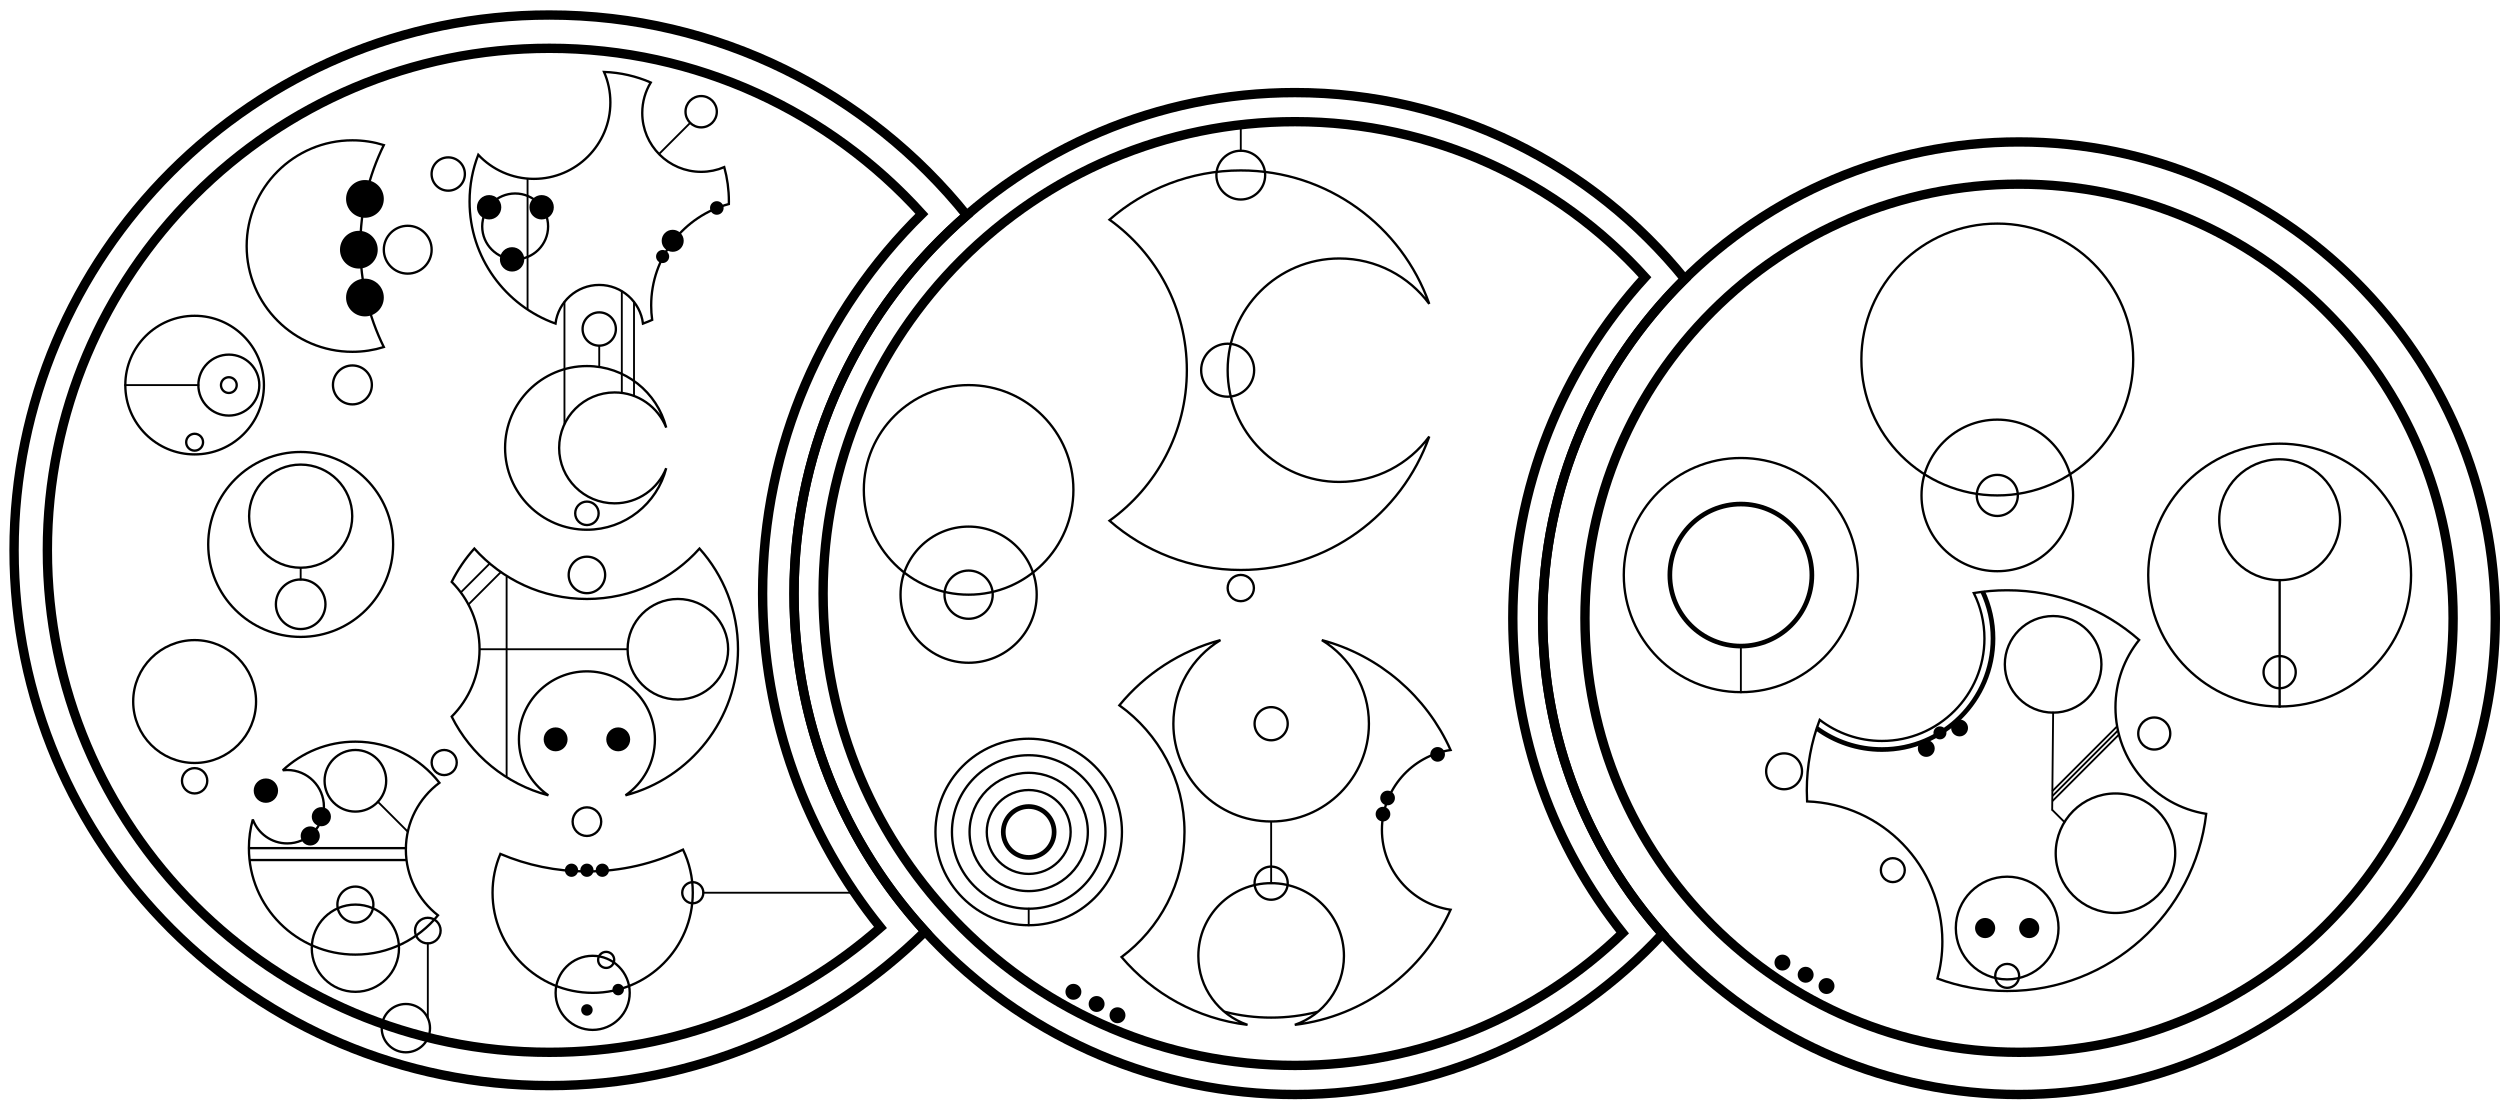 <?xml version="1.0" standalone="no"?><!-- Generator: Gravit.io --><svg xmlns="http://www.w3.org/2000/svg" xmlns:xlink="http://www.w3.org/1999/xlink" style="isolation:isolate" viewBox="0 0 5331.156 2364" width="5331.156" height="2364"><defs><clipPath id="_clipPath_KLQ05IfSZoqS2b2O49AgVqtVLBjQyNuN"><rect width="5331.156" height="2364"/></clipPath></defs><g clip-path="url(#_clipPath_KLQ05IfSZoqS2b2O49AgVqtVLBjQyNuN)"><g id="Group"><g id="Group"><path d=" M 710 820.818 C 710 797.913 728.596 779.318 751.5 779.318 C 774.404 779.318 793 797.913 793 820.818 C 793 843.722 774.404 862.318 751.5 862.318 C 728.596 862.318 710 843.722 710 820.818 Z " fill="none" stroke-width="5" stroke="rgb(0,0,0)" stroke-linejoin="miter" stroke-linecap="square" stroke-miterlimit="3"/><path d=" M 818.469 309.364 C 797.311 302.771 774.817 299.225 751.5 299.225 C 627.043 299.225 526 400.268 526 524.725 C 526 649.181 627.043 750.225 751.5 750.225 C 774.817 750.225 797.311 746.678 818.469 740.085 C 786.427 675.117 768.423 602.007 768.423 524.725 C 768.423 447.442 786.427 374.332 818.469 309.364 Z " fill="none" stroke-width="5" stroke="rgb(0,0,0)" stroke-linejoin="miter" stroke-linecap="square" stroke-miterlimit="3"/><path d=" M 737.969 424.161 C 737.969 401.947 756.005 383.911 778.219 383.911 C 800.434 383.911 818.469 401.947 818.469 424.161 C 818.469 446.376 800.434 464.411 778.219 464.411 C 756.005 464.411 737.969 446.376 737.969 424.161 Z " fill="rgb(0,0,0)"/><path d=" M 725 532.475 C 725 510.26 743.035 492.225 765.25 492.225 C 787.465 492.225 805.5 510.26 805.5 532.475 C 805.5 554.689 787.465 572.725 765.25 572.725 C 743.035 572.725 725 554.689 725 532.475 Z " fill="rgb(0,0,0)"/><path d=" M 737.969 634.475 C 737.969 612.26 756.005 594.225 778.219 594.225 C 800.434 594.225 818.469 612.26 818.469 634.475 C 818.469 656.689 800.434 674.725 778.219 674.725 C 756.005 674.725 737.969 656.689 737.969 634.475 Z " fill="rgb(0,0,0)"/><path d=" M 818.469 532.475 C 818.469 504.327 841.322 481.475 869.469 481.475 C 897.617 481.475 920.469 504.327 920.469 532.475 C 920.469 560.622 897.617 583.475 869.469 583.475 C 841.322 583.475 818.469 560.622 818.469 532.475 Z " fill="none" stroke-width="5" stroke="rgb(0,0,0)" stroke-linejoin="miter" stroke-linecap="square" stroke-miterlimit="3"/></g><g id="Group"><path d=" M 3462.672 1226.336 C 3462.672 1088.543 3574.543 976.672 3712.336 976.672 C 3850.129 976.672 3962 1088.543 3962 1226.336 C 3962 1364.129 3850.129 1476 3712.336 1476 C 3574.543 1476 3462.672 1364.129 3462.672 1226.336 Z " fill="none" stroke-width="5" stroke="rgb(0,0,0)" stroke-linejoin="miter" stroke-linecap="square" stroke-miterlimit="3"/><path d=" M 3560.901 1226.336 C 3560.901 1142.757 3628.757 1074.901 3712.336 1074.901 C 3795.916 1074.901 3863.772 1142.757 3863.772 1226.336 C 3863.772 1309.916 3795.916 1377.772 3712.336 1377.772 C 3628.757 1377.772 3560.901 1309.916 3560.901 1226.336 Z " fill="none" stroke-width="10" stroke="rgb(0,0,0)" stroke-linejoin="miter" stroke-linecap="square" stroke-miterlimit="3"/><line x1="3712.336" y1="1377.772" x2="3712.336" y2="1476" stroke-width="4" stroke="rgb(0,0,0)" stroke-linejoin="miter" stroke-linecap="square" stroke-miterlimit="3"/></g><g id="Group"><path d=" M 2104.231 1774.149 C 2104.231 1724.786 2144.308 1684.709 2193.671 1684.709 C 2243.034 1684.709 2283.111 1724.786 2283.111 1774.149 C 2283.111 1823.512 2243.034 1863.589 2193.671 1863.589 C 2144.308 1863.589 2104.231 1823.512 2104.231 1774.149 Z " fill="none" stroke-width="5" stroke="rgb(0,0,0)" stroke-linejoin="miter" stroke-linecap="square" stroke-miterlimit="3"/><path d=" M 2067.561 1774.149 C 2067.561 1704.547 2124.069 1648.039 2193.671 1648.039 C 2263.273 1648.039 2319.781 1704.547 2319.781 1774.149 C 2319.781 1843.751 2263.273 1900.259 2193.671 1900.259 C 2124.069 1900.259 2067.561 1843.751 2067.561 1774.149 Z " fill="none" stroke-width="5" stroke="rgb(0,0,0)" stroke-linejoin="miter" stroke-linecap="square" stroke-miterlimit="3"/><path d=" M 2029.996 1774.149 C 2029.996 1683.815 2103.336 1610.474 2193.671 1610.474 C 2284.006 1610.474 2357.346 1683.815 2357.346 1774.149 C 2357.346 1864.484 2284.006 1937.824 2193.671 1937.824 C 2103.336 1937.824 2029.996 1864.484 2029.996 1774.149 Z " fill="none" stroke-width="5" stroke="rgb(0,0,0)" stroke-linejoin="miter" stroke-linecap="square" stroke-miterlimit="3"/><path d=" M 1994.82 1774.149 C 1994.82 1664.4 2083.922 1575.298 2193.671 1575.298 C 2303.42 1575.298 2392.522 1664.4 2392.522 1774.149 C 2392.522 1883.898 2303.42 1973 2193.671 1973 C 2083.922 1973 1994.82 1883.898 1994.82 1774.149 Z " fill="none" stroke-width="5" stroke="rgb(0,0,0)" stroke-linejoin="miter" stroke-linecap="square" stroke-miterlimit="3"/><path d=" M 2139.421 1774.149 C 2139.421 1744.208 2163.729 1719.899 2193.671 1719.899 C 2223.613 1719.899 2247.921 1744.208 2247.921 1774.149 C 2247.921 1804.091 2223.613 1828.4 2193.671 1828.4 C 2163.729 1828.4 2139.421 1804.091 2139.421 1774.149 Z " fill="none" stroke-width="10" stroke="rgb(0,0,0)" stroke-linejoin="miter" stroke-linecap="square" stroke-miterlimit="3"/><line x1="2193.671" y1="1937.824" x2="2193.671" y2="1972.855" stroke-width="4" stroke="rgb(0,0,0)" stroke-linejoin="miter" stroke-linecap="square" stroke-miterlimit="3"/></g><g id="Group"><path d=" M 444 1161.007 C 444 1052.184 532.35 963.834 641.172 963.834 C 749.994 963.834 838.344 1052.184 838.344 1161.007 C 838.344 1269.829 749.994 1358.179 641.172 1358.179 C 532.35 1358.179 444 1269.829 444 1161.007 Z " fill="none" stroke-width="5" stroke="rgb(0,0,0)" stroke-linejoin="miter" stroke-linecap="square" stroke-miterlimit="3"/><path d=" M 531.219 1100.694 C 531.219 1040.009 580.487 990.741 641.172 990.741 C 701.857 990.741 751.125 1040.009 751.125 1100.694 C 751.125 1161.379 701.857 1210.648 641.172 1210.648 C 580.487 1210.648 531.219 1161.379 531.219 1100.694 Z " fill="none" stroke-width="5" stroke="rgb(0,0,0)" stroke-linejoin="miter" stroke-linecap="square" stroke-miterlimit="3"/><path d=" M 588.328 1288.585 C 588.328 1259.42 612.007 1235.741 641.172 1235.741 C 670.337 1235.741 694.016 1259.42 694.016 1288.585 C 694.016 1317.75 670.337 1341.429 641.172 1341.429 C 612.007 1341.429 588.328 1317.75 588.328 1288.585 Z " fill="none" stroke-width="5" stroke="rgb(0,0,0)" stroke-linejoin="miter" stroke-linecap="square" stroke-miterlimit="3"/><line x1="641.172" y1="1235.741" x2="641.172" y2="1211.884" stroke-width="4" stroke="rgb(0,0,0)" stroke-linejoin="miter" stroke-linecap="square" stroke-miterlimit="3"/></g><g id="Group"><path d=" M 284.024 1496 C 284.024 1423.699 342.723 1365 415.024 1365 C 487.325 1365 546.024 1423.699 546.024 1496 C 546.024 1568.301 487.325 1627 415.024 1627 C 342.723 1627 284.024 1568.301 284.024 1496 Z " fill="none" stroke-width="5" stroke="rgb(0,0,0)" stroke-linejoin="miter" stroke-linecap="square" stroke-miterlimit="3"/><path d=" M 388.024 1665 C 388.024 1650.098 400.122 1638 415.024 1638 C 429.925 1638 442.024 1650.098 442.024 1665 C 442.024 1679.902 429.925 1692 415.024 1692 C 400.122 1692 388.024 1679.902 388.024 1665 Z " fill="none" stroke-width="5" stroke="rgb(0,0,0)" stroke-linejoin="miter" stroke-linecap="square" stroke-miterlimit="3"/></g><path d=" M 813.976 2192.488 C 813.976 2164.058 837.058 2140.976 865.488 2140.976 C 893.918 2140.976 917 2164.058 917 2192.488 C 917 2220.918 893.918 2244 865.488 2244 C 837.058 2244 813.976 2220.918 813.976 2192.488 Z " fill="none" stroke-width="5" stroke="rgb(0,0,0)" stroke-linejoin="miter" stroke-linecap="square" stroke-miterlimit="3"/><g id="Group"><path d=" M 1184.83 2117.202 C 1184.83 2073.595 1220.233 2038.192 1263.84 2038.192 C 1307.446 2038.192 1342.85 2073.595 1342.85 2117.202 C 1342.85 2160.809 1307.446 2196.212 1263.84 2196.212 C 1220.233 2196.212 1184.83 2160.809 1184.83 2117.202 Z " fill="none" stroke-width="5" stroke="rgb(0,0,0)" stroke-linejoin="miter" stroke-linecap="square" stroke-miterlimit="3"/><path d=" M 1239.328 2153.665 C 1239.328 2146.901 1244.82 2141.409 1251.584 2141.409 C 1258.348 2141.409 1263.84 2146.901 1263.84 2153.665 C 1263.84 2160.429 1258.348 2165.921 1251.584 2165.921 C 1244.82 2165.921 1239.328 2160.429 1239.328 2153.665 Z " fill="rgb(0,0,0)"/><path d=" M 1306 2110.256 C 1306 2103.492 1311.492 2098 1318.256 2098 C 1325.02 2098 1330.512 2103.492 1330.512 2110.256 C 1330.512 2117.02 1325.02 2122.512 1318.256 2122.512 C 1311.492 2122.512 1306 2117.02 1306 2110.256 Z " fill="rgb(0,0,0)"/><path d=" M 1275.455 2046.933 C 1275.455 2037.469 1283.138 2029.786 1292.602 2029.786 C 1302.065 2029.786 1309.749 2037.469 1309.749 2046.933 C 1309.749 2056.397 1302.065 2064.08 1292.602 2064.08 C 1283.138 2064.08 1275.455 2056.397 1275.455 2046.933 Z " fill="none" stroke-width="5" stroke="rgb(0,0,0)" stroke-linejoin="miter" stroke-linecap="square" stroke-miterlimit="3"/><path d=" M 1454.809 1903.706 C 1454.809 1891.274 1464.902 1881.18 1477.335 1881.18 C 1489.768 1881.18 1499.861 1891.274 1499.861 1903.706 C 1499.861 1916.139 1489.768 1926.233 1477.335 1926.233 C 1464.902 1926.233 1454.809 1916.139 1454.809 1903.706 Z " fill="none" stroke-width="5" stroke="rgb(0,0,0)" stroke-linejoin="miter" stroke-linecap="square" stroke-miterlimit="3"/><path d=" M 1067.008 1820.961 C 1056.274 1846.409 1050.344 1874.371 1050.344 1903.706 C 1050.344 2021.538 1146.008 2117.202 1263.84 2117.202 C 1381.671 2117.202 1477.335 2021.538 1477.335 1903.706 C 1477.335 1870.789 1469.869 1839.601 1456.531 1811.751 C 1394.496 1841.595 1324.977 1858.318 1251.584 1858.318 C 1186.122 1858.318 1123.743 1845.014 1067.008 1820.961 Z " fill="none" stroke-width="5" stroke="rgb(0,0,0)" stroke-linejoin="miter" stroke-linecap="square" stroke-miterlimit="3"/><path d=" M 1218.702 1869.877 C 1210.909 1869.877 1204.581 1863.55 1204.581 1855.756 C 1204.581 1847.962 1210.909 1841.635 1218.702 1841.635 C 1226.496 1841.635 1232.823 1847.962 1232.823 1855.756 C 1232.823 1863.55 1226.496 1869.877 1218.702 1869.877 Z " fill="rgb(0,0,0)"/><path d=" M 1251.584 1869.877 C 1243.79 1869.877 1237.463 1863.55 1237.463 1855.756 C 1237.463 1847.962 1243.79 1841.635 1251.584 1841.635 C 1259.377 1841.635 1265.705 1847.962 1265.705 1855.756 C 1265.705 1863.55 1259.377 1869.877 1251.584 1869.877 Z " fill="rgb(0,0,0)"/><path d=" M 1284.465 1869.877 C 1276.672 1869.877 1270.344 1863.55 1270.344 1855.756 C 1270.344 1847.962 1276.672 1841.635 1284.465 1841.635 C 1292.259 1841.635 1298.586 1847.962 1298.586 1855.756 C 1298.586 1863.55 1292.259 1869.877 1284.465 1869.877 Z " fill="rgb(0,0,0)"/><line x1="1499.861" y1="1903.706" x2="1815.78" y2="1903.706" stroke-width="4" stroke="rgb(0,0,0)" stroke-linejoin="miter" stroke-linecap="square" stroke-miterlimit="3"/></g><g id="Group"><path d=" M 1445.543 1491.675 C 1386.379 1491.675 1338.344 1443.641 1338.344 1384.476 C 1338.344 1325.311 1386.379 1277.277 1445.543 1277.277 C 1504.708 1277.277 1552.743 1325.311 1552.743 1384.476 C 1552.743 1443.641 1504.708 1491.675 1445.543 1491.675 Z " fill="none" stroke-width="5" stroke="rgb(0,0,0)" stroke-linejoin="miter" stroke-linecap="butt" stroke-miterlimit="3"/><path d=" M 963.223 1240.8 C 976.118 1214.963 992.395 1191.105 1011.464 1169.797 C 1070.469 1235.747 1156.215 1277.277 1251.584 1277.277 C 1346.953 1277.277 1432.699 1235.747 1491.703 1169.797 C 1542.713 1226.796 1573.743 1302.041 1573.743 1384.476 C 1573.743 1533.856 1471.853 1659.627 1333.834 1696.01 C 1371.736 1669.858 1396.584 1626.125 1396.584 1576.635 C 1396.584 1496.607 1331.612 1431.635 1251.584 1431.635 C 1171.556 1431.635 1106.584 1496.607 1106.584 1576.635 C 1106.584 1626.125 1131.431 1669.858 1169.333 1696.01 C 1079.008 1672.199 1004.156 1610.104 963.22 1528.156 C 999.923 1491.324 1022.62 1440.53 1022.62 1384.476 C 1022.62 1328.424 999.924 1277.632 963.223 1240.8 Z " fill="none" stroke-width="5" stroke="rgb(0,0,0)" stroke-linejoin="miter" stroke-linecap="butt" stroke-miterlimit="3"/><path d=" M 1212.696 1226.023 C 1212.696 1204.56 1230.121 1187.135 1251.584 1187.135 C 1273.046 1187.135 1290.471 1204.56 1290.471 1226.023 C 1290.471 1247.485 1273.046 1264.91 1251.584 1264.91 C 1230.121 1264.91 1212.696 1247.485 1212.696 1226.023 Z " fill="none" stroke-width="5" stroke="rgb(0,0,0)" stroke-linejoin="miter" stroke-linecap="square" stroke-miterlimit="3"/><path d=" M 1159.344 1576.635 C 1159.344 1562.561 1170.77 1551.135 1184.844 1551.135 C 1198.918 1551.135 1210.344 1562.561 1210.344 1576.635 C 1210.344 1590.709 1198.918 1602.135 1184.844 1602.135 C 1170.77 1602.135 1159.344 1590.709 1159.344 1576.635 Z " fill="rgb(0,0,0)"/><path d=" M 1292.823 1576.635 C 1292.823 1562.561 1304.25 1551.135 1318.323 1551.135 C 1332.397 1551.135 1343.823 1562.561 1343.823 1576.635 C 1343.823 1590.709 1332.397 1602.135 1318.323 1602.135 C 1304.25 1602.135 1292.823 1590.709 1292.823 1576.635 Z " fill="rgb(0,0,0)"/><path d=" M 1251.584 1721.635 C 1234.75 1721.635 1221.084 1735.302 1221.084 1752.135 C 1221.084 1768.969 1234.75 1782.635 1251.584 1782.635 C 1268.417 1782.635 1282.084 1768.969 1282.084 1752.135 C 1282.084 1735.302 1268.417 1721.635 1251.584 1721.635 Z " fill="none" stroke-width="5" stroke="rgb(0,0,0)" stroke-linejoin="miter" stroke-linecap="butt" stroke-miterlimit="3"/><line x1="1335.344" y1="1384.476" x2="1024.344" y2="1384.476" stroke-width="4" stroke="rgb(0,0,0)" stroke-linejoin="miter" stroke-linecap="square" stroke-miterlimit="3"/><line x1="1080.344" y1="1231.302" x2="1080.344" y2="1654.111" stroke-width="4" stroke="rgb(0,0,0)" stroke-linejoin="miter" stroke-linecap="square" stroke-miterlimit="3"/><line x1="1043.987" y1="1201.947" x2="983.232" y2="1262.702" stroke-width="4" stroke="rgb(0,0,0)" stroke-linejoin="miter" stroke-linecap="square" stroke-miterlimit="3"/><line x1="1068" y1="1220" x2="999.451" y2="1288.549" stroke-width="4" stroke="rgb(0,0,0)" stroke-linejoin="miter" stroke-linecap="square" stroke-miterlimit="3"/></g><path d=" M 2061.501 459.013 C 1852.217 198.708 1531.173 32 1171.5 32 C 541.489 32 30 543.489 30 1173.5 C 30 1803.511 541.489 2315 1171.5 2315 C 1483.671 2315 1766.743 2189.418 1972.908 1986.063 C 1799.225 1796.065 1693.225 1543.176 1693.225 1265.725 C 1693.225 943.793 1835.937 654.93 2061.501 459.013 Z " fill="none" stroke-width="20" stroke="rgb(0,0,0)" stroke-linejoin="miter" stroke-linecap="square" stroke-miterlimit="3"/><path d=" M 1965.872 456.215 C 1769.917 239.354 1486.507 103 1171.5 103 C 580.675 103 101 582.675 101 1173.5 C 101 1764.325 580.675 2244 1171.5 2244 C 1441.931 2244 1689.075 2143.506 1877.593 1977.857 C 1720.385 1783.053 1626.225 1535.298 1626.225 1265.725 C 1626.225 948.909 1756.279 662.23 1965.872 456.215 Z " fill="none" stroke-width="20" stroke="rgb(0,0,0)" stroke-linejoin="miter" stroke-linecap="square" stroke-miterlimit="3"/><g id="Group"><path d=" M 2617.917 1254 C 2617.917 1238.546 2630.463 1226 2645.917 1226 C 2661.37 1226 2673.917 1238.546 2673.917 1254 C 2673.917 1269.454 2661.37 1282 2645.917 1282 C 2630.463 1282 2617.917 1269.454 2617.917 1254 Z " fill="none" stroke-width="5" stroke="rgb(0,0,0)" stroke-linejoin="miter" stroke-linecap="square" stroke-miterlimit="3"/><path d=" M 2561.417 789.449 C 2561.417 758.266 2586.733 732.949 2617.917 732.949 C 2649.1 732.949 2674.417 758.266 2674.417 789.449 C 2674.417 820.632 2649.1 845.949 2617.917 845.949 C 2586.733 845.949 2561.417 820.632 2561.417 789.449 Z " fill="none" stroke-width="5" stroke="rgb(0,0,0)" stroke-linejoin="miter" stroke-linecap="butt" stroke-miterlimit="3"/><path d=" M 2593.917 373.449 C 2593.917 344.75 2617.217 321.449 2645.917 321.449 C 2674.616 321.449 2697.917 344.75 2697.917 373.449 C 2697.917 402.149 2674.616 425.449 2645.917 425.449 C 2617.217 425.449 2593.917 402.149 2593.917 373.449 Z " fill="none" stroke-width="5" stroke="rgb(0,0,0)" stroke-linejoin="miter" stroke-linecap="square" stroke-miterlimit="3"/><line x1="2645.917" y1="321.449" x2="2645.917" y2="259.449" stroke-width="4" stroke="rgb(0,0,0)" stroke-linejoin="miter" stroke-linecap="square" stroke-miterlimit="3"/><path d=" M 2366 468.446 C 2440.874 403.066 2538.805 363.449 2645.917 363.449 C 2831.463 363.449 2989.463 482.33 3047.846 648.01 C 3004.441 589.296 2934.718 551.199 2856.167 551.199 C 2724.673 551.199 2617.917 657.955 2617.917 789.449 C 2617.917 920.943 2724.673 1027.699 2856.167 1027.699 C 2934.718 1027.699 3004.441 989.602 3047.846 930.889 C 2989.463 1096.568 2831.463 1215.449 2645.917 1215.449 C 2538.805 1215.449 2440.874 1175.833 2366 1110.452 C 2465.842 1038.748 2530.917 921.638 2530.917 789.449 C 2530.917 657.26 2465.842 540.15 2366 468.446 Z " fill="none" stroke-width="5" stroke="rgb(0,0,0)" stroke-linejoin="miter" stroke-linecap="square" stroke-miterlimit="3"/></g><g id="Group"><path d=" M 2807.676 2158.129 C 2776.617 2165.896 2744.118 2170.008 2710.667 2170.008 C 2677.002 2170.008 2644.302 2165.844 2613.058 2157.995" fill="none" stroke-width="5" stroke="rgb(0,0,0)" stroke-linejoin="miter" stroke-linecap="square" stroke-miterlimit="3"/><path d=" M 2387 1504.044 C 2441.798 1437.36 2516.786 1387.887 2602.58 1365 C 2542.398 1401.578 2502.168 1467.768 2502.168 1543.28 C 2502.168 1658.353 2595.593 1751.778 2710.667 1751.778 C 2825.74 1751.778 2919.166 1658.353 2919.166 1543.28 C 2919.166 1467.775 2878.944 1401.591 2818.771 1365.011 C 2941.628 1397.784 3042.32 1485.084 3093.301 1599.359 C 3010.478 1611.843 2946.906 1683.394 2946.906 1769.675 C 2946.906 1855.956 3010.478 1927.506 3093.3 1939.991 C 3034.542 2071.702 2909.743 2167.575 2761.09 2185.439 C 2822.06 2164.491 2865.922 2106.615 2865.922 2038.576 C 2865.922 1952.888 2796.355 1883.32 2710.667 1883.32 C 2624.979 1883.32 2555.412 1952.888 2555.412 2038.576 C 2555.412 2106.615 2599.274 2164.491 2660.244 2185.439 C 2553.025 2172.554 2458.216 2119.087 2391.653 2040.853 C 2473.091 1980.294 2525.882 1883.338 2525.882 1774.149 C 2525.882 1662.894 2471.074 1564.339 2387 1504.044 Z " fill="none" stroke-width="5" stroke="rgb(0,0,0)" stroke-linejoin="miter" stroke-linecap="square" stroke-miterlimit="3"/><path d=" M 2675.321 1883.32 C 2675.321 1863.812 2691.159 1847.974 2710.667 1847.974 C 2730.175 1847.974 2746.013 1863.812 2746.013 1883.32 C 2746.013 1902.828 2730.175 1918.666 2710.667 1918.666 C 2691.159 1918.666 2675.321 1902.828 2675.321 1883.32 Z " fill="none" stroke-width="5" stroke="rgb(0,0,0)" stroke-linejoin="miter" stroke-linecap="square" stroke-miterlimit="3"/><path d=" M 3050 1608.66 C 3050 1600.017 3057.017 1593 3065.66 1593 C 3074.303 1593 3081.32 1600.017 3081.32 1608.66 C 3081.32 1617.303 3074.303 1624.32 3065.66 1624.32 C 3057.017 1624.32 3050 1617.303 3050 1608.66 Z " fill="rgb(0,0,0)"/><path d=" M 2943.326 1701.678 C 2943.326 1693.035 2950.343 1686.018 2958.986 1686.018 C 2967.629 1686.018 2974.646 1693.035 2974.646 1701.678 C 2974.646 1710.32 2967.629 1717.337 2958.986 1717.337 C 2950.343 1717.337 2943.326 1710.32 2943.326 1701.678 Z " fill="rgb(0,0,0)"/><path d=" M 2933.483 1736.118 C 2933.483 1727.476 2940.5 1720.459 2949.143 1720.459 C 2957.786 1720.459 2964.803 1727.476 2964.803 1736.118 C 2964.803 1744.761 2957.786 1751.778 2949.143 1751.778 C 2940.5 1751.778 2933.483 1744.761 2933.483 1736.118 Z " fill="rgb(0,0,0)"/><path d=" M 2675.321 1543.28 C 2675.321 1523.771 2691.159 1507.933 2710.667 1507.933 C 2730.175 1507.933 2746.013 1523.771 2746.013 1543.28 C 2746.013 1562.788 2730.175 1578.626 2710.667 1578.626 C 2691.159 1578.626 2675.321 1562.788 2675.321 1543.28 Z " fill="none" stroke-width="5" stroke="rgb(0,0,0)" stroke-linejoin="miter" stroke-linecap="square" stroke-miterlimit="3"/><line x1="2710.667" y1="1752.673" x2="2710.667" y2="1883.32" stroke-width="4" stroke="rgb(0,0,0)" stroke-linejoin="miter" stroke-linecap="square" stroke-miterlimit="3"/></g><g id="Group"><path d=" M 1842.076 1044.664 C 1842.076 921.332 1942.206 821.202 2065.538 821.202 C 2188.87 821.202 2289 921.332 2289 1044.664 C 2289 1167.997 2188.87 1268.127 2065.538 1268.127 C 1942.206 1268.127 1842.076 1167.997 1842.076 1044.664 Z " fill="none" stroke-width="5" stroke="rgb(0,0,0)" stroke-linejoin="miter" stroke-linecap="butt" stroke-miterlimit="3"/><path d=" M 1920.36 1268.127 C 1920.36 1188.001 1985.412 1122.949 2065.538 1122.949 C 2145.664 1122.949 2210.716 1188.001 2210.716 1268.127 C 2210.716 1348.252 2145.664 1413.304 2065.538 1413.304 C 1985.412 1413.304 1920.36 1348.252 1920.36 1268.127 Z " fill="none" stroke-width="5" stroke="rgb(0,0,0)" stroke-linejoin="miter" stroke-linecap="square" stroke-miterlimit="3"/><path d=" M 2014.121 1268.127 C 2014.121 1239.749 2037.16 1216.709 2065.538 1216.709 C 2093.916 1216.709 2116.955 1239.749 2116.955 1268.127 C 2116.955 1296.504 2093.916 1319.544 2065.538 1319.544 C 2037.16 1319.544 2014.121 1296.504 2014.121 1268.127 Z " fill="none" stroke-width="5" stroke="rgb(0,0,0)" stroke-linejoin="miter" stroke-linecap="square" stroke-miterlimit="3"/></g><path d=" M 3507.948 591.179 C 3323.759 387.499 3057.465 259.449 2761.5 259.449 C 2206.121 259.449 1755.225 710.346 1755.225 1265.725 C 1755.225 1821.103 2206.121 2272 2761.5 2272 C 3032.814 2272 3279.192 2164.393 3460.252 1989.568 C 3313.638 1805.238 3226 1571.945 3226 1318.344 C 3226 1038.338 3332.839 783.089 3507.948 591.179 Z " fill="none" stroke-width="20" stroke="rgb(0,0,0)" stroke-linejoin="miter" stroke-linecap="square" stroke-miterlimit="3"/><g id="Group"><path d=" M 4581 1226.336 C 4581 1071.66 4706.577 946.083 4861.253 946.083 C 5015.929 946.083 5141.507 1071.66 5141.507 1226.336 C 5141.507 1381.012 5015.929 1506.589 4861.253 1506.589 C 4706.577 1506.589 4581 1381.012 4581 1226.336 Z " fill="none" stroke-width="5" stroke="rgb(0,0,0)" stroke-linejoin="miter" stroke-linecap="square" stroke-miterlimit="3"/><path d=" M 4826.938 1433.359 C 4826.938 1414.42 4842.314 1399.043 4861.253 1399.043 C 4880.192 1399.043 4895.569 1414.42 4895.569 1433.359 C 4895.569 1452.298 4880.192 1467.674 4861.253 1467.674 C 4842.314 1467.674 4826.938 1452.298 4826.938 1433.359 Z " fill="none" stroke-width="5" stroke="rgb(0,0,0)" stroke-linejoin="miter" stroke-linecap="square" stroke-miterlimit="3"/><path d=" M 4732.425 1108.264 C 4732.425 1037.161 4790.151 979.435 4861.253 979.435 C 4932.356 979.435 4990.082 1037.161 4990.082 1108.264 C 4990.082 1179.366 4932.356 1237.092 4861.253 1237.092 C 4790.151 1237.092 4732.425 1179.366 4732.425 1108.264 Z " fill="none" stroke-width="5" stroke="rgb(0,0,0)" stroke-linejoin="miter" stroke-linecap="square" stroke-miterlimit="3"/><line x1="4861.253" y1="1237.092" x2="4861.253" y2="1506.589" stroke-width="5" stroke="rgb(0,0,0)" stroke-linejoin="miter" stroke-linecap="square" stroke-miterlimit="3"/></g><g id="Group"><path d=" M 3969.328 766.64 C 3969.328 606.675 4099.199 476.804 4259.164 476.804 C 4419.129 476.804 4549 606.675 4549 766.64 C 4549 926.605 4419.129 1056.476 4259.164 1056.476 C 4099.199 1056.476 3969.328 926.605 3969.328 766.64 Z " fill="none" stroke-width="5" stroke="rgb(0,0,0)" stroke-linejoin="miter" stroke-linecap="square" stroke-miterlimit="3"/><path d=" M 4097.546 1056.476 C 4097.546 967.277 4169.964 894.858 4259.164 894.858 C 4348.363 894.858 4420.782 967.277 4420.782 1056.476 C 4420.782 1145.676 4348.363 1218.094 4259.164 1218.094 C 4169.964 1218.094 4097.546 1145.676 4097.546 1056.476 Z " fill="none" stroke-width="5" stroke="rgb(0,0,0)" stroke-linejoin="miter" stroke-linecap="square" stroke-miterlimit="3"/><path d=" M 4215.377 1056.476 C 4215.377 1032.309 4234.997 1012.689 4259.164 1012.689 C 4283.331 1012.689 4302.951 1032.309 4302.951 1056.476 C 4302.951 1080.643 4283.331 1100.263 4259.164 1100.263 C 4234.997 1100.263 4215.377 1080.643 4215.377 1056.476 Z " fill="none" stroke-width="5" stroke="rgb(0,0,0)" stroke-linejoin="miter" stroke-linecap="square" stroke-miterlimit="3"/></g><path d=" M 2272 2115 C 2272 2105.617 2279.617 2098 2289 2098 C 2298.383 2098 2306 2105.617 2306 2115 C 2306 2124.383 2298.383 2132 2289 2132 C 2279.617 2132 2272 2124.383 2272 2115 Z " fill="rgb(0,0,0)"/><path d=" M 2366 2165 C 2366 2155.617 2373.617 2148 2383 2148 C 2392.383 2148 2400 2155.617 2400 2165 C 2400 2174.383 2392.383 2182 2383 2182 C 2373.617 2182 2366 2174.383 2366 2165 Z " fill="rgb(0,0,0)"/><path d=" M 2321.5 2140.976 C 2321.5 2131.594 2329.117 2123.976 2338.5 2123.976 C 2347.883 2123.976 2355.5 2131.594 2355.5 2140.976 C 2355.5 2150.359 2347.883 2157.976 2338.5 2157.976 C 2329.117 2157.976 2321.5 2150.359 2321.5 2140.976 Z " fill="rgb(0,0,0)"/><path d=" M 3784 2052.679 C 3784 2043.296 3791.617 2035.679 3801 2035.679 C 3810.383 2035.679 3818 2043.296 3818 2052.679 C 3818 2062.061 3810.383 2069.679 3801 2069.679 C 3791.617 2069.679 3784 2062.061 3784 2052.679 Z " fill="rgb(0,0,0)"/><path d=" M 3878 2102.679 C 3878 2093.296 3885.617 2085.679 3895 2085.679 C 3904.383 2085.679 3912 2093.296 3912 2102.679 C 3912 2112.061 3904.383 2119.679 3895 2119.679 C 3885.617 2119.679 3878 2112.061 3878 2102.679 Z " fill="rgb(0,0,0)"/><path d=" M 3833.5 2078.655 C 3833.5 2069.273 3841.117 2061.655 3850.5 2061.655 C 3859.883 2061.655 3867.5 2069.273 3867.5 2078.655 C 3867.5 2088.038 3859.883 2095.655 3850.5 2095.655 C 3841.117 2095.655 3833.5 2088.038 3833.5 2078.655 Z " fill="rgb(0,0,0)"/><path d=" M 3592.774 595.039 C 3396.879 352.597 3097.165 197.449 2761.5 197.449 C 2171.903 197.449 1693.225 676.127 1693.225 1265.725 C 1693.225 1855.322 2171.903 2334 2761.5 2334 C 3071.028 2334 3349.986 2202.073 3545.157 1991.423 C 3386.321 1812.176 3289.844 1576.438 3289.844 1318.344 C 3289.844 1035.378 3405.812 779.284 3592.774 595.039 Z " fill="none" stroke-width="20" stroke="rgb(0,0,0)" stroke-linejoin="miter" stroke-linecap="square" stroke-miterlimit="3"/><path d=" M 3289.844 1318.344 C 3289.844 757.789 3744.944 302.689 4305.5 302.689 C 4866.056 302.689 5321.156 757.789 5321.156 1318.344 C 5321.156 1878.9 4866.056 2334 4305.5 2334 C 3744.944 2334 3289.844 1878.9 3289.844 1318.344 Z " fill="none" stroke-width="20" stroke="rgb(0,0,0)" stroke-linejoin="miter" stroke-linecap="square" stroke-miterlimit="3"/><path d=" M 3379.844 1318.344 C 3379.844 807.461 3794.617 392.689 4305.5 392.689 C 4816.383 392.689 5231.156 807.461 5231.156 1318.344 C 5231.156 1829.228 4816.383 2244 4305.5 2244 C 3794.617 2244 3379.844 1829.228 3379.844 1318.344 Z " fill="none" stroke-width="20" stroke="rgb(0,0,0)" stroke-linejoin="miter" stroke-linecap="square" stroke-miterlimit="3"/><g id="Group"><path d=" M 4170.717 1979.02 C 4170.717 1918.585 4219.782 1869.52 4280.217 1869.52 C 4340.652 1869.52 4389.717 1918.585 4389.717 1979.02 C 4389.717 2039.455 4340.652 2088.52 4280.217 2088.52 C 4219.782 2088.52 4170.717 2039.455 4170.717 1979.02 Z " fill="none" stroke-width="5" stroke="rgb(0,0,0)" stroke-linejoin="miter" stroke-linecap="square" stroke-miterlimit="3"/><path d=" M 4305.717 1979.02 C 4305.717 1967.154 4315.351 1957.52 4327.217 1957.52 C 4339.083 1957.52 4348.717 1967.154 4348.717 1979.02 C 4348.717 1990.886 4339.083 2000.52 4327.217 2000.52 C 4315.351 2000.52 4305.717 1990.886 4305.717 1979.02 Z " fill="rgb(0,0,0)"/><path d=" M 4211.717 1979.02 C 4211.717 1967.154 4221.351 1957.52 4233.217 1957.52 C 4245.083 1957.52 4254.717 1967.154 4254.717 1979.02 C 4254.717 1990.886 4245.083 2000.52 4233.217 2000.52 C 4221.351 2000.52 4211.717 1990.886 4211.717 1979.02 Z " fill="rgb(0,0,0)"/><path d=" M 4254.717 2081.044 C 4254.717 2066.97 4266.143 2055.544 4280.217 2055.544 C 4294.291 2055.544 4305.717 2066.97 4305.717 2081.044 C 4305.717 2095.118 4294.291 2106.544 4280.217 2106.544 C 4266.143 2106.544 4254.717 2095.118 4254.717 2081.044 Z " fill="none" stroke-width="5" stroke="rgb(0,0,0)" stroke-linejoin="miter" stroke-linecap="square" stroke-miterlimit="3"/><path d=" M 4383.717 1819.479 C 4383.717 1749.146 4440.819 1692.044 4511.152 1692.044 C 4581.485 1692.044 4638.587 1749.146 4638.587 1819.479 C 4638.587 1889.812 4581.485 1946.914 4511.152 1946.914 C 4440.819 1946.914 4383.717 1889.812 4383.717 1819.479 Z " fill="none" stroke-width="5" stroke="rgb(0,0,0)" stroke-linejoin="miter" stroke-linecap="square" stroke-miterlimit="3"/><path d=" M 4559.717 1564.193 C 4559.717 1545.346 4575.019 1530.044 4593.866 1530.044 C 4612.714 1530.044 4628.015 1545.346 4628.015 1564.193 C 4628.015 1583.041 4612.714 1598.342 4593.866 1598.342 C 4575.019 1598.342 4559.717 1583.041 4559.717 1564.193 Z " fill="none" stroke-width="5" stroke="rgb(0,0,0)" stroke-linejoin="miter" stroke-linecap="square" stroke-miterlimit="3"/><path d=" M 4275.217 1416.67 C 4275.217 1359.823 4321.37 1313.67 4378.217 1313.67 C 4435.064 1313.67 4481.217 1359.823 4481.217 1416.67 C 4481.217 1473.517 4435.064 1519.67 4378.217 1519.67 C 4321.37 1519.67 4275.217 1473.517 4275.217 1416.67 Z " fill="none" stroke-width="5" stroke="rgb(0,0,0)" stroke-linejoin="miter" stroke-linecap="square" stroke-miterlimit="3"/><line x1="4378.217" y1="1519.67" x2="4376.217" y2="1725.857" stroke-width="4" stroke="rgb(0,0,0)" stroke-linejoin="miter" stroke-linecap="square" stroke-miterlimit="3"/><path d=" M 3766.242 1644.794 C 3766.242 1623.683 3783.382 1606.544 3804.492 1606.544 C 3825.603 1606.544 3842.742 1623.683 3842.742 1644.794 C 3842.742 1665.905 3825.603 1683.044 3804.492 1683.044 C 3783.382 1683.044 3766.242 1665.905 3766.242 1644.794 Z " fill="none" stroke-width="5" stroke="rgb(0,0,0)" stroke-linejoin="miter" stroke-linecap="square" stroke-miterlimit="3"/><path d=" M 4227.896 1261.531 C 4242.111 1291.908 4250.042 1325.801 4250.042 1361.531 C 4250.042 1492.231 4143.93 1598.342 4013.23 1598.342 C 3961.054 1598.342 3912.797 1581.432 3873.659 1552.78" fill="none" stroke-width="10" stroke="rgb(0,0,0)" stroke-linejoin="miter" stroke-linecap="butt" stroke-miterlimit="3"/><path d=" M 4160.717 1552.357 C 4160.717 1542.422 4168.782 1534.357 4178.717 1534.357 C 4188.651 1534.357 4196.717 1542.422 4196.717 1552.357 C 4196.717 1562.291 4188.651 1570.357 4178.717 1570.357 C 4168.782 1570.357 4160.717 1562.291 4160.717 1552.357 Z " fill="rgb(0,0,0)"/><path d=" M 4123 1562.851 C 4123 1555.206 4129.206 1549 4136.851 1549 C 4144.495 1549 4150.702 1555.206 4150.702 1562.851 C 4150.702 1570.495 4144.495 1576.702 4136.851 1576.702 C 4129.206 1576.702 4123 1570.495 4123 1562.851 Z " fill="rgb(0,0,0)"/><path d=" M 4089.717 1596.044 C 4089.717 1586.109 4097.782 1578.044 4107.717 1578.044 C 4117.651 1578.044 4125.717 1586.109 4125.717 1596.044 C 4125.717 1605.978 4117.651 1614.044 4107.717 1614.044 C 4097.782 1614.044 4089.717 1605.978 4089.717 1596.044 Z " fill="rgb(0,0,0)"/><path d=" M 4131.575 2086.676 C 4177.871 2103.897 4227.954 2113.3 4280.217 2113.3 C 4499.302 2113.3 4680.097 1948.055 4704.664 1735.511 C 4595.036 1718.012 4511.152 1622.926 4511.152 1508.402 C 4511.152 1454.025 4530.063 1404.031 4561.661 1364.641 C 4486.472 1298.712 4387.976 1258.735 4280.217 1258.735 C 4255.994 1258.735 4232.238 1260.755 4209.11 1264.634 C 4223.596 1293.843 4231.743 1326.743 4231.743 1361.531 C 4231.743 1482.132 4133.831 1580.044 4013.23 1580.044 C 3963.291 1580.044 3917.242 1563.255 3880.421 1535.022 C 3862.658 1581.979 3852.935 1632.872 3852.935 1686.018 C 3852.935 1693.718 3853.139 1701.37 3853.563 1708.964 C 4013.737 1714.668 4142.023 1846.497 4142.023 2008.052 C 4142.023 2035.256 4138.385 2061.616 4131.575 2086.676 Z " fill="none" stroke-width="5" stroke="rgb(0,0,0)" stroke-linejoin="miter" stroke-linecap="square" stroke-miterlimit="3"/><path d=" M 4010.851 1855.544 C 4010.851 1841.47 4022.277 1830.044 4036.351 1830.044 C 4050.424 1830.044 4061.851 1841.47 4061.851 1855.544 C 4061.851 1869.618 4050.424 1881.044 4036.351 1881.044 C 4022.277 1881.044 4010.851 1869.618 4010.851 1855.544 Z " fill="none" stroke-width="5" stroke="rgb(0,0,0)" stroke-linejoin="miter" stroke-linecap="square" stroke-miterlimit="3"/><line x1="4402" y1="1752.673" x2="4377.012" y2="1727.795" stroke-width="4" stroke="rgb(0,0,0)" stroke-linejoin="miter" stroke-linecap="square" stroke-miterlimit="3"/><line x1="4518" y1="1567" x2="4378.217" y2="1706.783" stroke-width="4" stroke="rgb(0,0,0)" stroke-linejoin="miter" stroke-linecap="square" stroke-miterlimit="3"/><line x1="4515.384" y1="1558.778" x2="4378.217" y2="1695.945" stroke-width="4" stroke="rgb(0,0,0)" stroke-linejoin="miter" stroke-linecap="square" stroke-miterlimit="3"/><line x1="4512.581" y1="1551" x2="4377.655" y2="1685.926" stroke-width="4" stroke="rgb(0,0,0)" stroke-linejoin="miter" stroke-linecap="square" stroke-miterlimit="3"/></g><line x1="0" y1="2" x2="0" y2="2" stroke-width="4" stroke="rgb(0,0,0)" stroke-linejoin="miter" stroke-linecap="square" stroke-miterlimit="3"/><g id="Group"><line x1="1277.844" y1="738.993" x2="1277.844" y2="780.602" stroke-width="4" stroke="rgb(0,0,0)" stroke-linejoin="miter" stroke-linecap="square" stroke-miterlimit="3"/><g id="Group"><path d=" M 1420.665 911.805 C 1401.389 836.409 1332.952 780.602 1251.584 780.602 C 1155.265 780.602 1077.067 858.8 1077.067 955.118 C 1077.067 1051.437 1155.265 1129.635 1251.584 1129.635 C 1332.952 1129.635 1401.389 1073.828 1420.665 998.431 C 1403.36 1042.295 1360.579 1073.371 1310.597 1073.371 C 1245.332 1073.371 1192.344 1020.384 1192.344 955.118 C 1192.344 889.853 1245.332 836.866 1310.597 836.866 C 1360.579 836.866 1403.36 867.942 1420.665 911.805 Z " fill="none" stroke-width="5" stroke="rgb(0,0,0)" stroke-linejoin="miter" stroke-linecap="butt" stroke-miterlimit="3"/><path d=" M 1226.584 1094.635 C 1226.584 1080.837 1237.786 1069.635 1251.584 1069.635 C 1265.382 1069.635 1276.584 1080.837 1276.584 1094.635 C 1276.584 1108.433 1265.382 1119.635 1251.584 1119.635 C 1237.786 1119.635 1226.584 1108.433 1226.584 1094.635 Z " fill="none" stroke-width="5" stroke="rgb(0,0,0)" stroke-linejoin="miter" stroke-linecap="square" stroke-miterlimit="3"/></g><line x1="1352" y1="645" x2="1352" y2="843" stroke-width="4" stroke="rgb(0,0,0)" stroke-linejoin="miter" stroke-linecap="square" stroke-miterlimit="3"/><line x1="1203.689" y1="645" x2="1203.689" y2="902.509" stroke-width="4" stroke="rgb(0,0,0)" stroke-linejoin="miter" stroke-linecap="square" stroke-miterlimit="3"/><line x1="1326" y1="838" x2="1326" y2="622" stroke-width="4" stroke="rgb(0,0,0)" stroke-linejoin="miter" stroke-linecap="square" stroke-miterlimit="3"/><g id="Group"><path d=" M 1514.094 443.5 C 1514.094 435.497 1520.591 429 1528.594 429 C 1536.597 429 1543.094 435.497 1543.094 443.5 C 1543.094 451.503 1536.597 458 1528.594 458 C 1520.591 458 1514.094 451.503 1514.094 443.5 Z " fill="rgb(0,0,0)"/><path d=" M 1411 513.5 C 1411 500.53 1421.53 490 1434.5 490 C 1447.47 490 1458 500.53 1458 513.5 C 1458 526.47 1447.47 537 1434.5 537 C 1421.53 537 1411 526.47 1411 513.5 Z " fill="rgb(0,0,0)"/><path d=" M 1399 547 C 1399 539.273 1405.273 533 1413 533 C 1420.727 533 1427 539.273 1427 547 C 1427 554.727 1420.727 561 1413 561 C 1405.273 561 1399 554.727 1399 547 Z " fill="rgb(0,0,0)"/><path d=" M 1461.844 238.227 C 1461.844 219.806 1476.799 204.852 1495.219 204.852 C 1513.639 204.852 1528.594 219.806 1528.594 238.227 C 1528.594 256.647 1513.639 271.602 1495.219 271.602 C 1476.799 271.602 1461.844 256.647 1461.844 238.227 Z " fill="none" stroke-width="5" stroke="rgb(0,0,0)" stroke-linejoin="miter" stroke-linecap="square" stroke-miterlimit="3"/><path d=" M 1242.344 701.617 C 1242.344 682.024 1258.251 666.117 1277.844 666.117 C 1297.437 666.117 1313.344 682.024 1313.344 701.617 C 1313.344 721.21 1297.437 737.117 1277.844 737.117 C 1258.251 737.117 1242.344 721.21 1242.344 701.617 Z " fill="none" stroke-width="5" stroke="rgb(0,0,0)" stroke-linejoin="miter" stroke-linecap="square" stroke-miterlimit="3"/><line x1="1471.219" y1="262.602" x2="1407.266" y2="326.554" stroke-width="4" stroke="rgb(0,0,0)" stroke-linejoin="miter" stroke-linecap="square" stroke-miterlimit="3"/><path d=" M 1288.083 153.383 C 1323.367 154.67 1356.973 162.582 1387.692 175.913 C 1376.2 194.85 1369.594 217.071 1369.594 240.821 C 1369.594 310.156 1425.885 366.446 1495.219 366.446 C 1512.71 366.446 1529.371 362.864 1544.497 356.372 C 1550.917 379.726 1554.344 404.314 1554.344 429.696 C 1554.344 431.497 1554.327 433.294 1554.284 435.084 C 1458.892 460.775 1388.599 547.947 1388.599 651.407 C 1388.599 661.833 1389.313 672.093 1390.695 682.142 C 1384.303 685.016 1377.779 687.646 1371.137 690.028 C 1365.418 643.608 1325.801 607.617 1277.844 607.617 C 1229.887 607.617 1190.27 643.608 1184.552 690.028 C 1077.791 651.726 1001.344 549.568 1001.344 429.696 C 1001.344 394.579 1007.905 360.982 1019.874 330.068 C 1049.607 361.691 1091.817 381.446 1138.604 381.446 C 1228.567 381.446 1301.604 308.408 1301.604 218.446 C 1301.604 195.323 1296.779 173.318 1288.083 153.383 Z " fill="none" stroke-width="5" stroke="rgb(0,0,0)" stroke-linejoin="miter" stroke-linecap="square" stroke-miterlimit="3"/><path d=" M 920.344 371.102 C 920.344 351.509 936.251 335.602 955.844 335.602 C 975.437 335.602 991.344 351.509 991.344 371.102 C 991.344 390.695 975.437 406.602 955.844 406.602 C 936.251 406.602 920.344 390.695 920.344 371.102 Z " fill="none" stroke-width="5" stroke="rgb(0,0,0)" stroke-linejoin="miter" stroke-linecap="square" stroke-miterlimit="3"/><path d=" M 1028.297 482.852 C 1028.297 444.08 1059.775 412.602 1098.547 412.602 C 1137.319 412.602 1168.797 444.08 1168.797 482.852 C 1168.797 521.624 1137.319 553.102 1098.547 553.102 C 1059.775 553.102 1028.297 521.624 1028.297 482.852 Z " fill="none" stroke-width="5" stroke="rgb(0,0,0)" stroke-linejoin="miter" stroke-linecap="square" stroke-miterlimit="3"/><path d=" M 1017 442 C 1017 427.65 1028.65 416 1043 416 C 1057.35 416 1069 427.65 1069 442 C 1069 456.35 1057.35 468 1043 468 C 1028.65 468 1017 456.35 1017 442 Z " fill="rgb(0,0,0)"/><path d=" M 1129 442 C 1129 427.65 1140.65 416 1155 416 C 1169.35 416 1181 427.65 1181 442 C 1181 456.35 1169.35 468 1155 468 C 1140.65 468 1129 456.35 1129 442 Z " fill="rgb(0,0,0)"/><path d=" M 1066 553.102 C 1066 538.752 1077.65 527.102 1092 527.102 C 1106.35 527.102 1118 538.752 1118 553.102 C 1118 567.451 1106.35 579.102 1092 579.102 C 1077.65 579.102 1066 567.451 1066 553.102 Z " fill="rgb(0,0,0)"/><line x1="1125" y1="383" x2="1125" y2="658" stroke-width="4" stroke="rgb(0,0,0)" stroke-linejoin="miter" stroke-linecap="square" stroke-miterlimit="3"/></g></g><g id="Group"><path d=" M 267.226 821.202 C 267.226 739.631 333.452 673.405 415.024 673.405 C 496.596 673.405 562.821 739.631 562.821 821.202 C 562.821 902.774 496.596 969 415.024 969 C 333.452 969 267.226 902.774 267.226 821.202 Z " fill="none" stroke-width="5" stroke="rgb(0,0,0)" stroke-linejoin="miter" stroke-linecap="square" stroke-miterlimit="3"/><path d=" M 397.024 943 C 397.024 933.066 405.089 925 415.024 925 C 424.958 925 433.024 933.066 433.024 943 C 433.024 952.934 424.958 961 415.024 961 C 405.089 961 397.024 952.934 397.024 943 Z " fill="none" stroke-width="5" stroke="rgb(0,0,0)" stroke-linejoin="miter" stroke-linecap="square" stroke-miterlimit="3"/><path d=" M 423 821.202 C 423 785.328 452.126 756.202 488 756.202 C 523.874 756.202 553 785.328 553 821.202 C 553 857.077 523.874 886.202 488 886.202 C 452.126 886.202 423 857.077 423 821.202 Z " fill="none" stroke-width="5" stroke="rgb(0,0,0)" stroke-linejoin="miter" stroke-linecap="square" stroke-miterlimit="3"/><path d=" M 471.202 821.202 C 471.202 811.931 478.729 804.405 488 804.405 C 497.271 804.405 504.798 811.931 504.798 821.202 C 504.798 830.473 497.271 838 488 838 C 478.729 838 471.202 830.473 471.202 821.202 Z " fill="none" stroke-width="5" stroke="rgb(0,0,0)" stroke-linejoin="miter" stroke-linecap="square" stroke-miterlimit="3"/><line x1="423" y1="821.202" x2="267.226" y2="821.202" stroke-width="4" stroke="rgb(0,0,0)" stroke-linejoin="miter" stroke-linecap="square" stroke-miterlimit="3"/></g><g id="Group"><line x1="912.309" y1="2011.767" x2="912.309" y2="2169.382" stroke-width="4" stroke="rgb(0,0,0)" stroke-linejoin="miter" stroke-linecap="square" stroke-miterlimit="3"/><g id="Group"><path d=" M 664.841 2022 C 664.841 1970.672 706.513 1929 757.841 1929 C 809.17 1929 850.841 1970.672 850.841 2022 C 850.841 2073.328 809.17 2115 757.841 2115 C 706.513 2115 664.841 2073.328 664.841 2022 Z " fill="none" stroke-width="5" stroke="rgb(0,0,0)" stroke-linejoin="miter" stroke-linecap="square" stroke-miterlimit="3"/><path d=" M 719.459 1929 C 719.459 1907.816 736.657 1890.617 757.841 1890.617 C 779.025 1890.617 796.224 1907.816 796.224 1929 C 796.224 1950.184 779.025 1967.383 757.841 1967.383 C 736.657 1967.383 719.459 1950.184 719.459 1929 Z " fill="none" stroke-width="5" stroke="rgb(0,0,0)" stroke-linejoin="miter" stroke-linecap="square" stroke-miterlimit="3"/><path d=" M 885 1984.458 C 885 1969.386 897.237 1957.149 912.309 1957.149 C 927.381 1957.149 939.617 1969.386 939.617 1984.458 C 939.617 1999.53 927.381 2011.767 912.309 2011.767 C 897.237 2011.767 885 1999.53 885 1984.458 Z " fill="none" stroke-width="5" stroke="rgb(0,0,0)" stroke-linejoin="miter" stroke-linecap="square" stroke-miterlimit="3"/><line x1="865.488" y1="1808.611" x2="532.339" y2="1808.611" stroke-width="5" stroke="rgb(0,0,0)" stroke-linejoin="miter" stroke-linecap="square" stroke-miterlimit="3"/><line x1="865.488" y1="1834" x2="534.191" y2="1834" stroke-width="5" stroke="rgb(0,0,0)" stroke-linejoin="miter" stroke-linecap="square" stroke-miterlimit="3"/><path d=" M 920.469 1626.075 C 920.469 1611.303 932.462 1599.31 947.235 1599.31 C 962.007 1599.31 974 1611.303 974 1626.075 C 974 1640.847 962.007 1652.841 947.235 1652.841 C 932.462 1652.841 920.469 1640.847 920.469 1626.075 Z " fill="none" stroke-width="5" stroke="rgb(0,0,0)" stroke-linejoin="miter" stroke-linecap="square" stroke-miterlimit="3"/><path d=" M 692.15 1665.001 C 692.15 1628.745 721.585 1599.31 757.841 1599.31 C 794.097 1599.31 823.533 1628.745 823.533 1665.001 C 823.533 1701.257 794.097 1730.693 757.841 1730.693 C 721.585 1730.693 692.15 1701.257 692.15 1665.001 Z " fill="none" stroke-width="5" stroke="rgb(0,0,0)" stroke-linejoin="miter" stroke-linecap="square" stroke-miterlimit="3"/><line x1="806" y1="1710" x2="869.112" y2="1773.112" stroke-width="4" stroke="rgb(0,0,0)" stroke-linejoin="miter" stroke-linecap="square" stroke-miterlimit="3"/><path d=" M 603.016 1642.568 C 643.591 1604.718 698.031 1581.544 757.841 1581.544 C 830.646 1581.544 895.494 1615.882 937.052 1669.238 C 893.623 1701.654 865.488 1753.443 865.488 1811.751 C 865.488 1868.656 892.285 1919.351 933.943 1951.89 C 892.298 2003.01 828.855 2035.679 757.841 2035.679 C 632.519 2035.679 530.774 1933.933 530.774 1808.611 C 530.774 1787.461 533.672 1766.982 539.1 1747.553 C 550.173 1777.32 578.859 1798.541 612.462 1798.541 C 655.66 1798.541 690.732 1763.469 690.732 1720.271 C 690.732 1677.072 655.66 1642 612.462 1642 C 609.265 1642 606.112 1642.192 603.016 1642.568 Z " fill="none" stroke-width="5" stroke="rgb(0,0,0)" stroke-linejoin="miter" stroke-linecap="square" stroke-miterlimit="3"/><path d=" M 541 1686.018 C 541 1671.668 552.65 1660.018 567 1660.018 C 581.35 1660.018 593 1671.668 593 1686.018 C 593 1700.368 581.35 1712.018 567 1712.018 C 552.65 1712.018 541 1700.368 541 1686.018 Z " fill="rgb(0,0,0)"/><path d=" M 664.841 1741.556 C 664.841 1730.286 673.991 1721.136 685.261 1721.136 C 696.531 1721.136 705.681 1730.286 705.681 1741.556 C 705.681 1752.826 696.531 1761.976 685.261 1761.976 C 673.991 1761.976 664.841 1752.826 664.841 1741.556 Z " fill="rgb(0,0,0)"/><path d=" M 641.172 1782.635 C 641.172 1771.365 650.322 1762.215 661.592 1762.215 C 672.862 1762.215 682.012 1771.365 682.012 1782.635 C 682.012 1793.905 672.862 1803.055 661.592 1803.055 C 650.322 1803.055 641.172 1793.905 641.172 1782.635 Z " fill="rgb(0,0,0)"/></g></g></g></g></svg>
